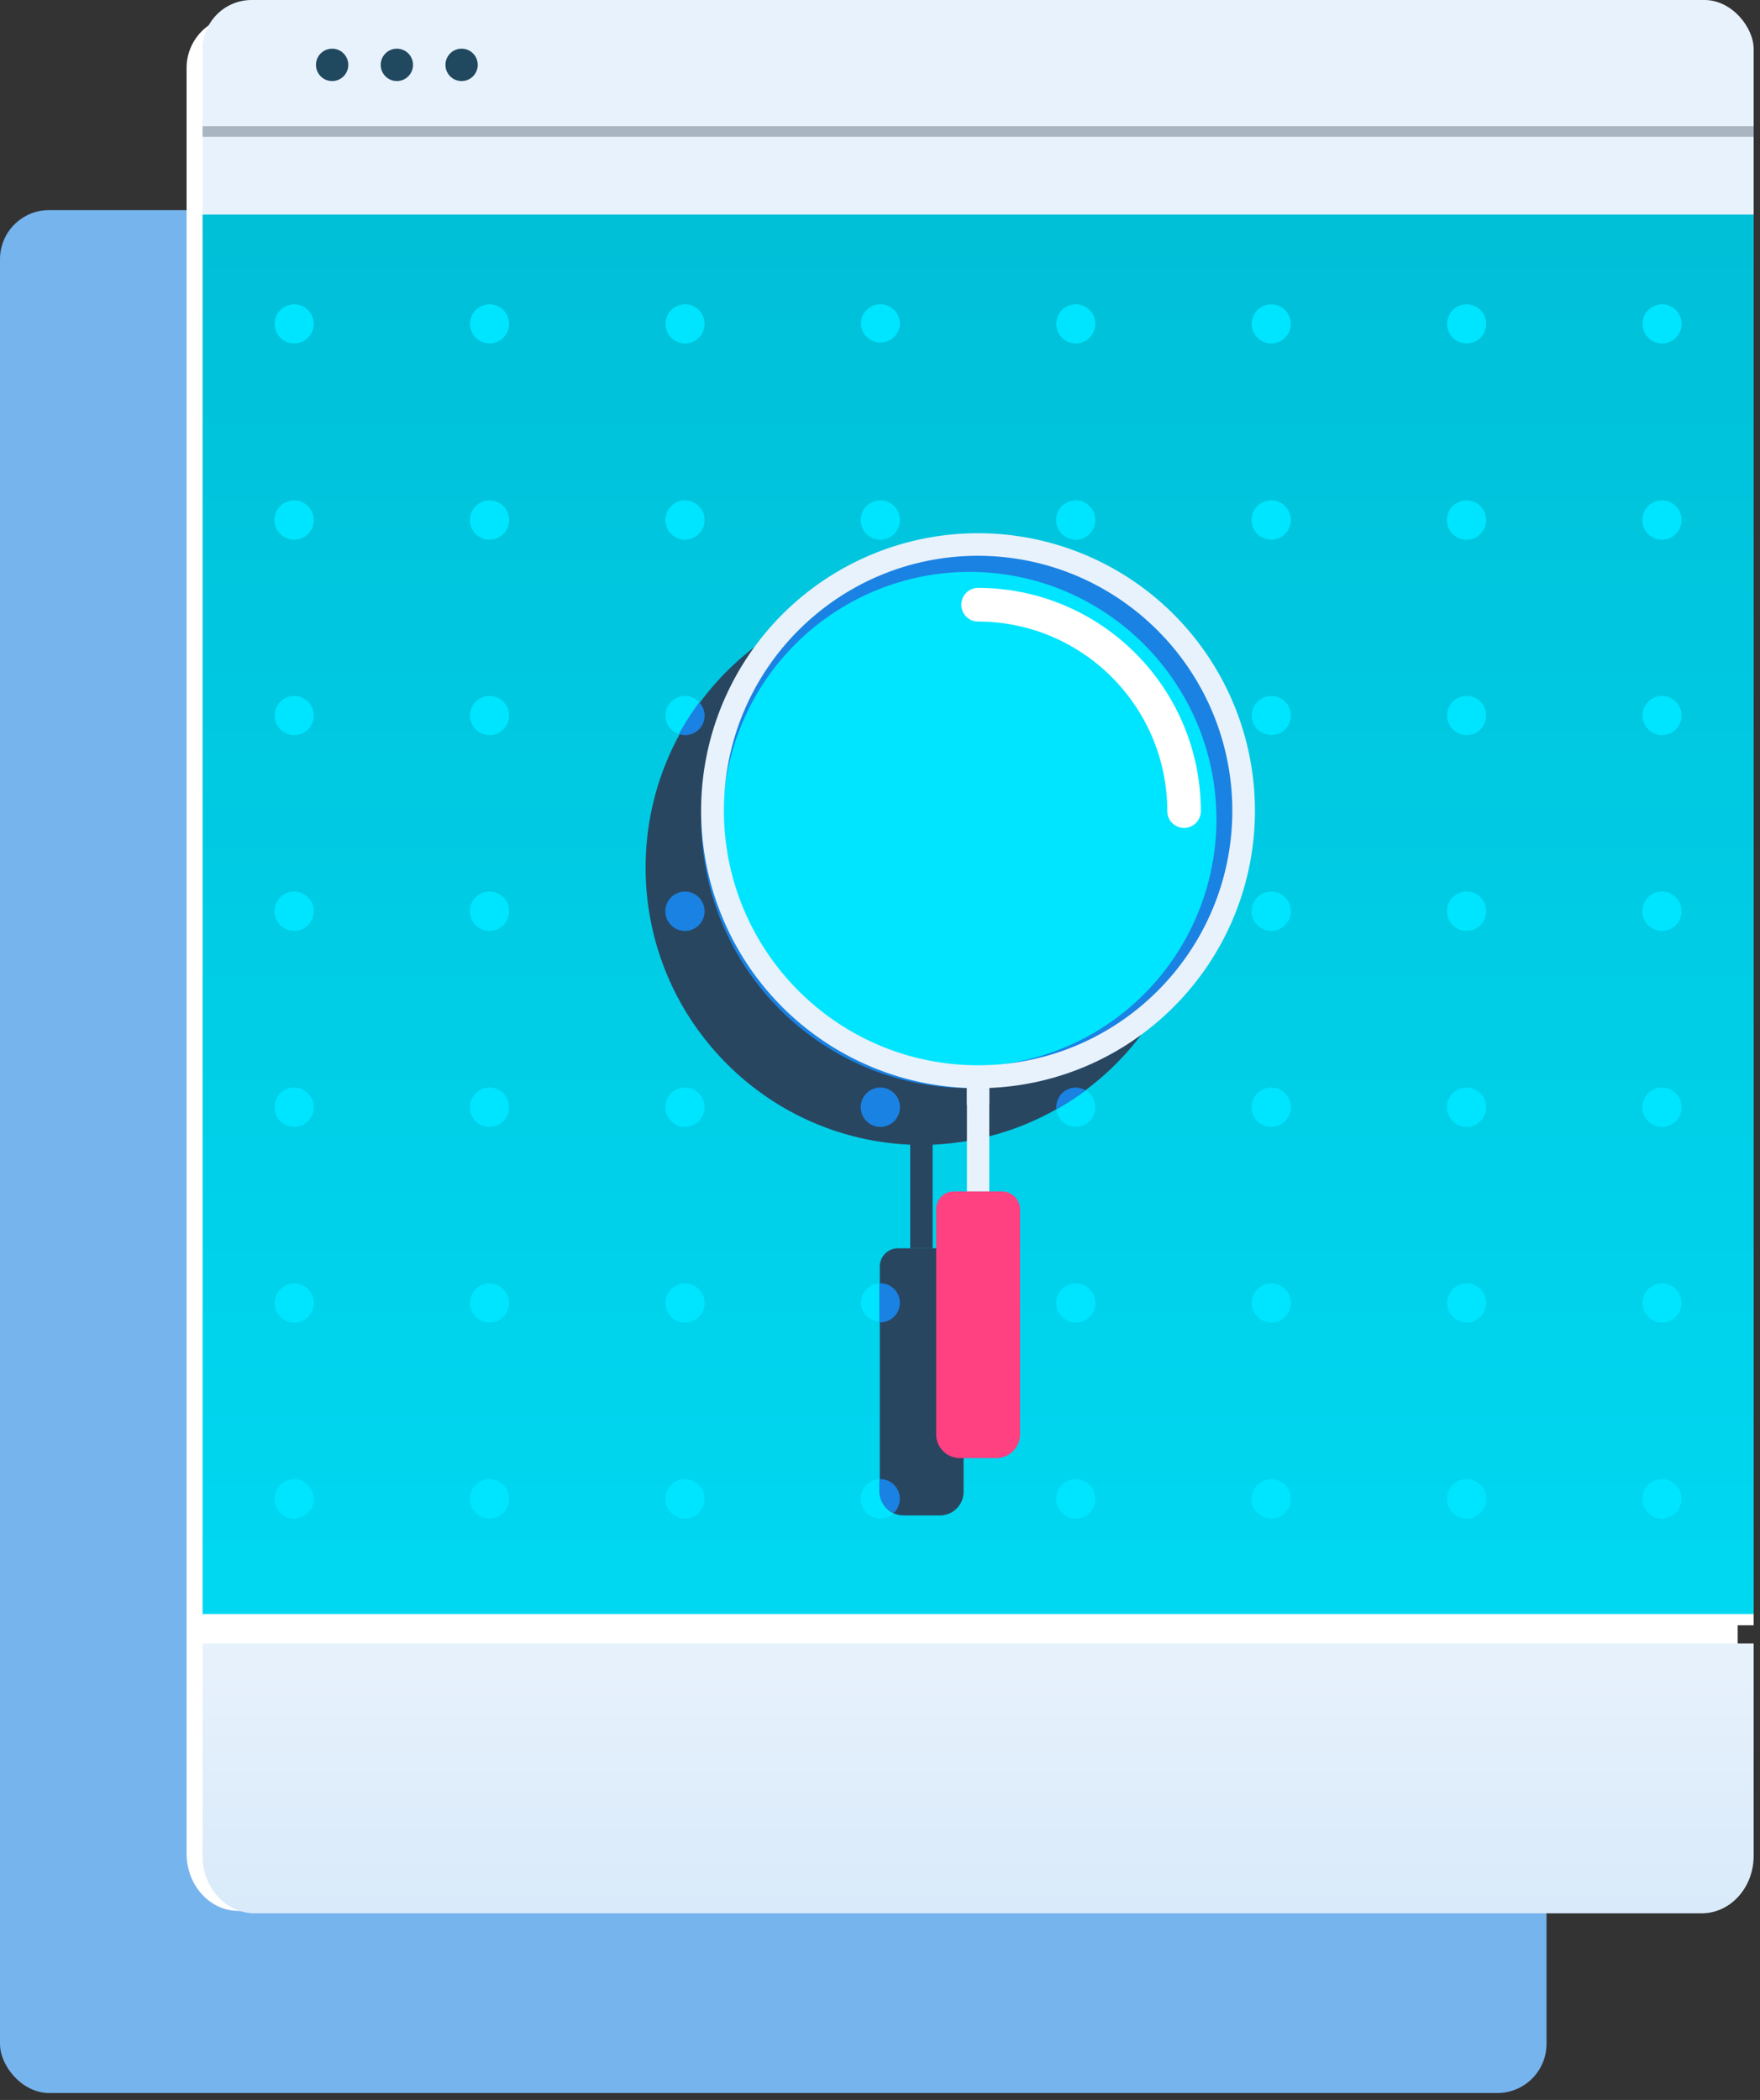 <svg width="166" height="198" xmlns="http://www.w3.org/2000/svg"><rect width="100%" height="100%" fill="#333333" stroke="none"/><defs><linearGradient x1="50%" y1="-14.891%" x2="50%" y2="161.792%" id="a"><stop stop-color="#00BCD4" offset="0%"/><stop stop-color="#00E5FF" offset="96%"/></linearGradient><linearGradient x1="50%" y1="-4.012%" x2="50%" y2="183.277%" id="b"><stop stop-color="#E8F2FC" offset="0%"/><stop stop-color="#D1E6F9" offset="84%"/></linearGradient><radialGradient cx="11474%" cy="8304%" fx="11474%" fy="8304%" r="6352%" gradientTransform="matrix(1 0 0 .998 0 .145)" id="c"><stop stop-color="#00BCD4" offset="0%"/><stop stop-color="#00E5FF" offset="96%"/></radialGradient></defs><g fill-rule="nonzero" fill="none"><rect fill="#76B4EE" y="19.81" width="145.863" height="177.534" rx="4.63"/><path d="M159.004 1.51H22.489c-2.7 0-4.89 2.193-4.89 4.898v168.364c0 2.985 2.193 5.404 4.89 5.404h136.515c2.706 0 4.89-2.419 4.89-5.404V6.408a4.894 4.894 0 0 0-1.43-3.466 4.877 4.877 0 0 0-3.46-1.432z" fill="#FFF"/><rect fill="#E8F2FC" x="19.107" width="146.294" height="26.73" rx="4.63"/><path fill="url(#a)" d="M19.107 20.227h146.294v132.147H19.107z"/><path fill="#A9B5C0" d="M19.107 11.898h146.294v1H19.107z"/><path d="M19.107 174.995c0 2.985 2.183 5.405 4.89 5.405H160.51c2.697 0 4.89-2.42 4.89-5.405v-20.038H19.107v20.038z" fill="url(#b)"/><path d="M138.332 28.694a1.843 1.843 0 0 0-1.84 1.844c0 1.019.823 1.845 1.84 1.845a1.843 1.843 0 0 0 1.841-1.845 1.843 1.843 0 0 0-1.84-1.844zM156.76 32.383a1.843 1.843 0 0 0 1.841-1.845 1.843 1.843 0 0 0-1.84-1.844 1.843 1.843 0 0 0-1.842 1.844c0 1.019.824 1.845 1.841 1.845zM138.332 47.18a1.855 1.855 0 0 0-1.32 3.16 1.847 1.847 0 0 0 3.161-1.307c0-1.02-.823-1.848-1.84-1.853zM156.76 47.18a1.855 1.855 0 0 0-1.32 3.16 1.847 1.847 0 0 0 3.161-1.307c0-1.02-.823-1.848-1.84-1.853zM138.332 65.623a1.843 1.843 0 0 0-1.84 1.845c0 1.018.823 1.844 1.84 1.844a1.843 1.843 0 0 0 1.841-1.844 1.843 1.843 0 0 0-1.84-1.845zM156.76 65.623a1.843 1.843 0 0 0-1.84 1.845c0 1.018.823 1.844 1.84 1.844a1.843 1.843 0 0 0 1.841-1.844 1.843 1.843 0 0 0-1.84-1.845z" fill="#00E5FF"/><ellipse fill="#00E5FF" cx="101.468" cy="30.538" rx="1.841" ry="1.844"/><path d="M119.896 28.694a1.843 1.843 0 0 0-1.833 1.85 1.843 1.843 0 0 0 1.844 1.839 1.843 1.843 0 0 0 1.296-3.152 1.84 1.84 0 0 0-1.307-.537zM101.468 47.18a1.855 1.855 0 0 0-1.32 3.16 1.847 1.847 0 0 0 3.16-1.307c0-1.02-.822-1.848-1.84-1.853zM119.896 47.18c-1.022 0-1.85.83-1.85 1.853 0 1.023.828 1.853 1.85 1.853 1.021 0 1.85-.83 1.85-1.853a1.851 1.851 0 0 0-1.85-1.853zM119.896 65.623a1.843 1.843 0 0 0-1.833 1.85 1.843 1.843 0 0 0 1.844 1.839 1.843 1.843 0 0 0 1.296-3.152 1.84 1.84 0 0 0-1.307-.537zM64.603 28.694a1.843 1.843 0 0 0-1.833 1.85 1.843 1.843 0 0 0 1.844 1.839 1.843 1.843 0 0 0 1.296-3.152 1.84 1.84 0 0 0-1.307-.537zM83.04 28.694a1.843 1.843 0 0 0-1.842 1.844 1.843 1.843 0 0 0 3.682 0 1.843 1.843 0 0 0-1.84-1.844zM64.603 47.18c-1.022 0-1.85.83-1.85 1.853 0 1.023.828 1.853 1.85 1.853 1.021 0 1.85-.83 1.85-1.853a1.851 1.851 0 0 0-1.85-1.853zM83.04 47.18a1.855 1.855 0 0 0-1.32 3.16 1.847 1.847 0 0 0 3.16-1.307c0-1.02-.822-1.848-1.84-1.853zM64.603 65.623a1.843 1.843 0 0 0-1.833 1.85 1.843 1.843 0 0 0 1.844 1.839 1.843 1.843 0 0 0 1.296-3.152 1.84 1.84 0 0 0-1.307-.537zM27.747 28.694a1.843 1.843 0 0 0-1.841 1.844c0 1.019.824 1.845 1.84 1.845a1.843 1.843 0 0 0 1.842-1.845 1.851 1.851 0 0 0-1.841-1.844zM46.175 28.694a1.843 1.843 0 0 0-1.841 1.844c0 1.019.824 1.845 1.84 1.845a1.843 1.843 0 0 0 1.842-1.845 1.843 1.843 0 0 0-1.841-1.844zM27.747 47.18a1.855 1.855 0 0 0-1.32 3.16 1.847 1.847 0 0 0 3.16-1.307c0-1.02-.822-1.848-1.84-1.853zM46.175 47.18a1.855 1.855 0 0 0-1.32 3.16 1.847 1.847 0 0 0 3.161-1.307c0-1.02-.823-1.848-1.841-1.853zM27.747 65.623a1.847 1.847 0 0 0-1.302 3.148 1.839 1.839 0 0 0 3.143-1.303 1.851 1.851 0 0 0-1.841-1.845zM46.175 65.623a1.843 1.843 0 0 0-1.841 1.845c0 1.018.824 1.844 1.84 1.844a1.843 1.843 0 0 0 1.842-1.844 1.843 1.843 0 0 0-1.841-1.845zM138.332 84.066a1.855 1.855 0 0 0-1.316 3.163 1.847 1.847 0 0 0 3.157-1.318 1.843 1.843 0 0 0-1.84-1.845zM156.76 84.066a1.855 1.855 0 0 0-1.316 3.163 1.847 1.847 0 0 0 3.157-1.318 1.843 1.843 0 0 0-1.84-1.845zM138.332 102.544a1.855 1.855 0 0 0-1.32 3.16 1.847 1.847 0 0 0 3.161-1.307c0-1.02-.823-1.848-1.84-1.853zM156.76 102.544a1.855 1.855 0 0 0-1.32 3.16 1.847 1.847 0 0 0 3.161-1.307c0-1.02-.823-1.848-1.84-1.853zM119.896 84.066a1.855 1.855 0 0 0-1.305 3.166 1.847 1.847 0 0 0 3.154-1.321 1.846 1.846 0 0 0-1.85-1.845z" fill="#00E5FF"/><ellipse fill="#00E5FF" cx="101.468" cy="104.397" rx="1.841" ry="1.844"/><path d="M119.896 102.544c-1.022 0-1.85.83-1.85 1.853 0 1.023.828 1.853 1.85 1.853 1.021 0 1.85-.83 1.85-1.853a1.851 1.851 0 0 0-1.85-1.853zM64.603 84.066a1.855 1.855 0 0 0-1.305 3.166 1.847 1.847 0 0 0 3.155-1.321 1.846 1.846 0 0 0-1.85-1.845zM64.603 102.544c-1.022 0-1.85.83-1.85 1.853 0 1.023.828 1.853 1.85 1.853 1.021 0 1.85-.83 1.85-1.853a1.851 1.851 0 0 0-1.85-1.853zM83.04 102.544a1.855 1.855 0 0 0-1.32 3.16 1.847 1.847 0 0 0 3.16-1.307c0-1.02-.822-1.848-1.84-1.853zM27.747 84.066a1.855 1.855 0 0 0-1.316 3.163 1.847 1.847 0 0 0 3.157-1.318 1.851 1.851 0 0 0-1.841-1.845zM46.175 84.066a1.855 1.855 0 0 0-1.316 3.163 1.847 1.847 0 0 0 3.157-1.318 1.843 1.843 0 0 0-1.841-1.845zM27.747 102.544a1.855 1.855 0 0 0-1.32 3.16 1.847 1.847 0 0 0 3.16-1.307c0-1.02-.822-1.848-1.84-1.853zM46.175 102.544a1.855 1.855 0 0 0-1.32 3.16 1.847 1.847 0 0 0 3.161-1.307c0-1.02-.823-1.848-1.841-1.853zM138.332 121.013a1.843 1.843 0 0 0-1.84 1.844c0 1.019.823 1.844 1.84 1.844a1.843 1.843 0 0 0 1.841-1.844 1.843 1.843 0 0 0-1.84-1.844zM156.76 121.013a1.843 1.843 0 0 0-1.84 1.844c0 1.019.823 1.844 1.84 1.844a1.843 1.843 0 0 0 1.841-1.844 1.843 1.843 0 0 0-1.84-1.844zM138.332 139.473a1.855 1.855 0 0 0-1.316 3.163 1.847 1.847 0 0 0 3.157-1.319 1.843 1.843 0 0 0-1.84-1.844zM156.76 139.473a1.855 1.855 0 0 0-1.316 3.163 1.847 1.847 0 0 0 3.157-1.319 1.843 1.843 0 0 0-1.84-1.844zM101.468 121.013a1.843 1.843 0 0 0-1.842 1.844 1.843 1.843 0 1 0 3.143-1.304 1.84 1.84 0 0 0-1.301-.54zM119.896 121.013a1.843 1.843 0 0 0-1.833 1.85 1.843 1.843 0 0 0 1.844 1.838 1.843 1.843 0 0 0 1.296-3.151 1.84 1.84 0 0 0-1.307-.537zM101.468 139.473a1.855 1.855 0 0 0-1.316 3.163 1.847 1.847 0 0 0 3.157-1.319 1.843 1.843 0 0 0-1.841-1.844zM119.896 139.473a1.855 1.855 0 0 0-1.305 3.166 1.847 1.847 0 0 0 3.154-1.322 1.851 1.851 0 0 0-1.85-1.844zM64.603 121.013a1.843 1.843 0 0 0-1.833 1.85 1.843 1.843 0 0 0 1.844 1.838 1.843 1.843 0 0 0 1.296-3.151 1.84 1.84 0 0 0-1.307-.537zM83.04 121.013a1.843 1.843 0 0 0-1.842 1.844 1.843 1.843 0 0 0 3.682 0 1.843 1.843 0 0 0-1.84-1.844zM64.603 139.473a1.855 1.855 0 0 0-1.305 3.166 1.847 1.847 0 0 0 3.155-1.322 1.846 1.846 0 0 0-1.85-1.844zM83.04 139.473a1.855 1.855 0 0 0-1.316 3.163 1.847 1.847 0 0 0 3.157-1.319 1.846 1.846 0 0 0-1.841-1.844zM27.747 121.013c-.745 0-1.416.449-1.701 1.138a1.847 1.847 0 0 0 .399 2.01 1.839 1.839 0 0 0 3.143-1.304 1.851 1.851 0 0 0-1.841-1.844zM46.175 121.013a1.843 1.843 0 0 0-1.841 1.844c0 1.019.824 1.844 1.84 1.844a1.843 1.843 0 0 0 1.842-1.844 1.843 1.843 0 0 0-1.841-1.844zM27.747 139.473a1.855 1.855 0 0 0-1.316 3.163 1.847 1.847 0 0 0 3.157-1.319 1.851 1.851 0 0 0-1.841-1.844zM46.175 139.473a1.855 1.855 0 0 0-1.316 3.163 1.847 1.847 0 0 0 3.157-1.319 1.843 1.843 0 0 0-1.841-1.844z" fill="#00E5FF"/><ellipse fill="#20485F" cx="31.326" cy="6.116" rx="1.524" ry="1.527"/><ellipse fill="#20485F" cx="37.432" cy="6.116" rx="1.524" ry="1.527"/><ellipse fill="#20485F" cx="43.537" cy="6.116" rx="1.524" ry="1.527"/><path d="M89.196 117.701H84.65c-.929.024-1.67.785-1.67 1.716v21.223a2.246 2.246 0 0 0 2.244 2.247h3.425a2.233 2.233 0 0 0 2.235-2.247v-21.266a1.666 1.666 0 0 0-1.687-1.673zM86.902 55.647c-14.176.054-25.718 11.43-26.004 25.627-.286 14.197 10.789 26.03 24.95 26.657v9.762h2.115v-9.762c14.163-.628 25.238-12.463 24.95-26.661-.288-14.2-11.835-25.573-26.011-25.623z" fill="#294661"/><path fill="#E8F2FC" d="M91.2 101.549h2.107v10.791H91.2z"/><ellipse fill="url(#c)" cx="92.254" cy="76.449" rx="25.056" ry="25.1"/><path d="M88.297 114.004v21.231a2.246 2.246 0 0 0 2.244 2.248h3.425a2.246 2.246 0 0 0 2.244-2.248v-21.222a1.714 1.714 0 0 0-1.713-1.673h-4.573a1.663 1.663 0 0 0-1.627 1.664z" fill="#FF4081"/><path d="M91.5 102.604c-10.242.017-19.486-6.148-23.421-15.621a25.398 25.398 0 0 1 5.446-27.654 25.29 25.29 0 0 1 27.589-5.54c9.468 3.913 15.65 13.155 15.665 23.415.004 14-11.304 25.362-25.279 25.4zm0-48.681a23.274 23.274 0 0 0-21.537 14.37 23.345 23.345 0 0 0 5.033 25.429 23.245 23.245 0 0 0 25.382 5.051c8.701-3.617 14.368-12.132 14.354-21.57-.033-12.84-10.414-23.243-23.232-23.28z" fill="#1A82E2"/><path d="M92.254 102.604c-10.566.003-20.092-6.37-24.137-16.147a26.197 26.197 0 0 1 5.66-28.517 26.085 26.085 0 0 1 28.467-5.67c9.76 4.052 16.122 13.595 16.119 24.179-.02 14.437-11.698 26.136-26.11 26.155zm0-50.2c-13.243 0-23.977 10.754-23.977 24.02 0 13.264 10.734 24.018 23.977 24.018 13.242 0 23.977-10.754 23.977-24.019-.029-13.253-10.747-23.99-23.977-24.019z" fill="#E8F2FC"/><path d="M111.675 78.062c-.87 0-1.576-.707-1.576-1.579-.014-9.867-7.995-17.863-17.845-17.877-.875 0-1.585-.71-1.585-1.587 0-.876.71-1.587 1.585-1.587 11.598.015 20.996 9.432 21.005 21.051a1.58 1.58 0 0 1-1.584 1.579z" fill="#FFF"/><path d="M93.307 104.165v-2.084H91.2v2.118h1.054l1.053-.034z" fill="#E8F2FC"/><path fill="#FFF" d="M19.107 152.186h146.294v1.055H19.107z"/><path d="M82.637 83.286a3.048 3.048 0 0 0-2.823 1.881 3.058 3.058 0 0 0 .659 3.332 3.045 3.045 0 0 0 3.326.66 3.054 3.054 0 0 0 1.878-2.828 3.043 3.043 0 0 0-3.04-3.045zM101.87 83.286a3.048 3.048 0 0 0-2.823 1.881 3.058 3.058 0 0 0 .659 3.332 3.045 3.045 0 0 0 3.326.66 3.054 3.054 0 0 0 1.878-2.828 3.051 3.051 0 0 0-3.04-3.045zM82.637 64.02a3.048 3.048 0 0 0-2.823 1.88 3.058 3.058 0 0 0 .659 3.332 3.045 3.045 0 0 0 3.326.66 3.054 3.054 0 0 0 1.878-2.828 3.043 3.043 0 0 0-3.04-3.045zM101.87 70.118a3.051 3.051 0 0 0 3.049-3.054 3.051 3.051 0 0 0-3.049-3.053 3.051 3.051 0 0 0-3.048 3.053 3.051 3.051 0 0 0 3.048 3.054z" fill="#00E5FF"/><path d="M64.603 84.066a1.855 1.855 0 0 0-1.305 3.166 1.847 1.847 0 0 0 3.155-1.321 1.846 1.846 0 0 0-1.85-1.845zM83.04 102.544a1.855 1.855 0 0 0-1.32 3.16 1.847 1.847 0 0 0 3.16-1.307c0-1.02-.822-1.848-1.84-1.853zM83.04 121.013h-.103v3.671h.094a1.843 1.843 0 0 0 1.841-1.844 1.843 1.843 0 0 0-1.841-1.845l.009.018zM83.04 139.473h-.103v1.107c.002.899.537 1.711 1.361 2.067a1.847 1.847 0 0 0-1.267-3.183l.009.009zM101.468 102.544a1.851 1.851 0 0 0-1.842 1.853.988.988 0 0 0 0 .223 26.824 26.824 0 0 0 2.766-1.802 1.813 1.813 0 0 0-.924-.274zM64.603 69.312a1.832 1.832 0 0 0 1.7-1.1 1.838 1.838 0 0 0-.347-1.997 26.169 26.169 0 0 0-1.927 2.994c.185.065.378.1.574.103z" fill="#1A82E2"/></g></svg>